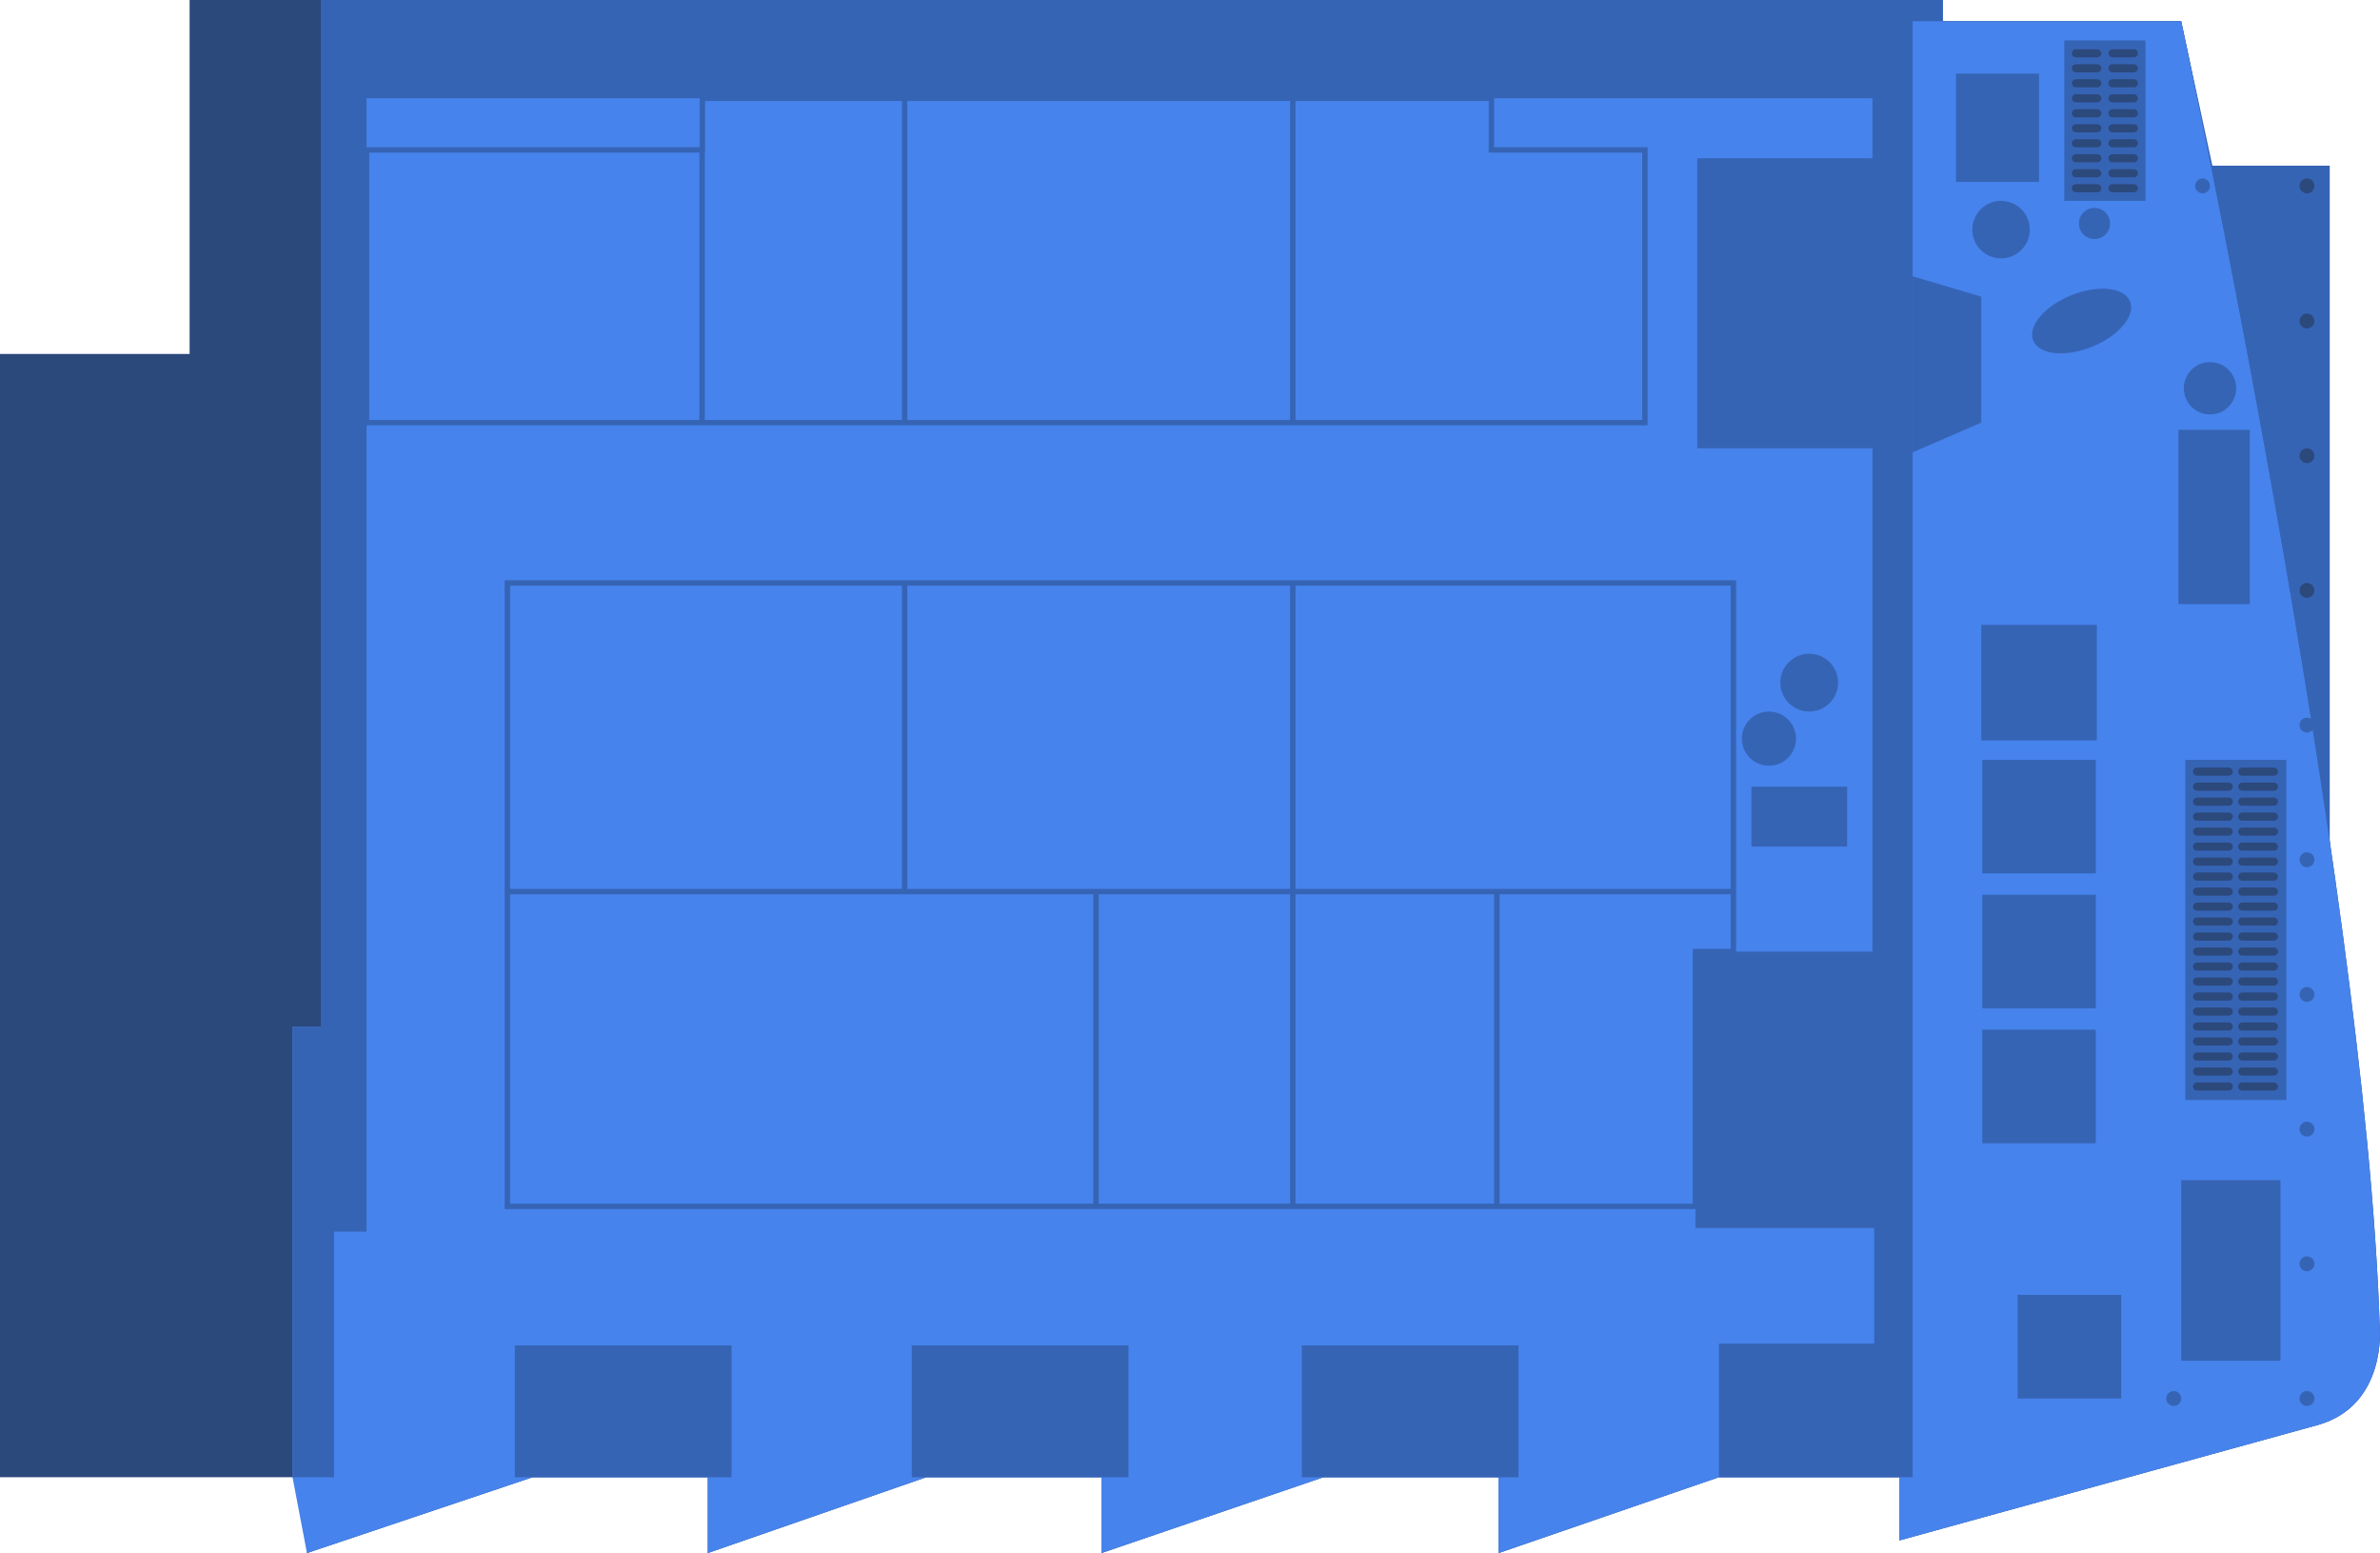 <?xml version="1.0" encoding="utf-8"?>
<!-- Generator: Adobe Illustrator 16.0.0, SVG Export Plug-In . SVG Version: 6.00 Build 0)  -->
<!DOCTYPE svg PUBLIC "-//W3C//DTD SVG 1.1//EN" "http://www.w3.org/Graphics/SVG/1.1/DTD/svg11.dtd">
<svg version="1.1" id="Layer_1" xmlns="http://www.w3.org/2000/svg" xmlns:xlink="http://www.w3.org/1999/xlink" x="0px" y="0px"
	 width="148.129px" height="96.646px" viewBox="0 0 148.129 96.646" enable-background="new 0 0 148.129 96.646"
	 xml:space="preserve">
<polygon fill="#3664b5" points="119.042,1.321 135.754,1.321 137.696,10.311 145.001,10.311 145.001,88.414 119.042,88.414 "/>
<g>
	<path fill="#2c497c" d="M11.8,0h109.119v1.32h14.835c0,0,11.462,53.184,12.361,81.278c0,0,0.448,4.832-3.82,6.067l-26.073,7.192
		v-3.933h-11.237l-13.71,4.72v-4.72H82.373l-13.821,4.72v-4.72H57.65l-13.599,4.72v-4.72h-10.9l-14.047,4.72v-4.72H0V22.026h11.8V0z
		"/>
	<path fill="#4683ec" d="M20.003,0h100.916v1.32h14.835c0,0,11.462,53.184,12.361,81.278c0,0,0.449,4.832-3.821,6.067l-26.071,7.192
		v-3.933h-11.238l-13.711,4.72v-4.72h-10.9l-13.822,4.72v-4.72h-10.9l-13.599,4.72v-4.72h-10.9l-14.048,4.72l-0.899-4.72V63.878
		h1.799V0z"/>
</g>
<rect x="121.738" y="4.58" fill="#3664b5" width="5.17" height="6.742"/>
<rect x="128.48" y="2.514" fill="#3664b5" width="5.057" height="9.984"/>
<rect x="136.011" y="47.284" fill="#3664b5" width="6.292" height="21.169"/>
<g>
	<path fill="#2c497c" d="M144.046,19.976c0-0.256-0.207-0.464-0.464-0.464c-0.256,0-0.463,0.208-0.463,0.464
		c0,0.255,0.207,0.464,0.463,0.464C143.839,20.44,144.046,20.231,144.046,19.976"/>
	<path fill="#2c497c" d="M144.046,28.357c0-0.255-0.207-0.463-0.464-0.463c-0.256,0-0.463,0.208-0.463,0.463
		c0,0.256,0.207,0.464,0.463,0.464C143.839,28.821,144.046,28.613,144.046,28.357"/>
	<path fill="#2c497c" d="M144.046,36.738c0-0.256-0.207-0.464-0.464-0.464c-0.256,0-0.463,0.208-0.463,0.464
		c0,0.255,0.207,0.464,0.463,0.464C143.839,37.202,144.046,36.994,144.046,36.738"/>
	<path fill="#3664b5" d="M144.046,45.119c0-0.255-0.207-0.464-0.464-0.464c-0.256,0-0.463,0.209-0.463,0.464
		c0,0.256,0.207,0.465,0.463,0.465C143.839,45.584,144.046,45.375,144.046,45.119"/>
	<path fill="#3664b5" d="M144.046,53.5c0-0.255-0.207-0.464-0.464-0.464c-0.256,0-0.463,0.209-0.463,0.464
		c0,0.257,0.207,0.465,0.463,0.465C143.839,53.965,144.046,53.757,144.046,53.5"/>
	<path fill="#3664b5" d="M144.046,61.882c0-0.257-0.207-0.464-0.464-0.464c-0.256,0-0.463,0.207-0.463,0.464
		c0,0.256,0.207,0.464,0.463,0.464C143.839,62.346,144.046,62.138,144.046,61.882"/>
	<path fill="#3664b5" d="M144.046,70.263c0-0.256-0.207-0.464-0.464-0.464c-0.256,0-0.463,0.208-0.463,0.464
		c0,0.257,0.207,0.464,0.463,0.464C143.839,70.727,144.046,70.52,144.046,70.263"/>
	<path fill="#3664b5" d="M144.046,78.645c0-0.257-0.207-0.465-0.464-0.465c-0.256,0-0.463,0.208-0.463,0.465
		c0,0.255,0.207,0.464,0.463,0.464C143.839,79.108,144.046,78.899,144.046,78.645"/>
	<path fill="#3664b5" d="M144.046,87.024c0-0.255-0.207-0.464-0.464-0.464c-0.256,0-0.463,0.209-0.463,0.464
		c0,0.257,0.207,0.465,0.463,0.465C143.839,87.489,144.046,87.281,144.046,87.024"/>
	<path fill="#3664b5" d="M135.755,87.024c0-0.255-0.208-0.464-0.464-0.464s-0.464,0.209-0.464,0.464
		c0,0.257,0.208,0.465,0.464,0.465S135.755,87.281,135.755,87.024"/>
	<path fill="#2c497c" d="M144.046,11.569c0-0.256-0.207-0.464-0.464-0.464c-0.256,0-0.463,0.208-0.463,0.464
		c0,0.255,0.207,0.464,0.463,0.464C143.839,12.033,144.046,11.825,144.046,11.569"/>
	<path fill="#3664b5" d="M137.548,11.569c0-0.256-0.206-0.464-0.463-0.464c-0.256,0-0.463,0.208-0.463,0.464
		c0,0.255,0.207,0.464,0.463,0.464C137.342,12.033,137.548,11.825,137.548,11.569"/>
	<path fill="#2c497c" d="M138.715,48.271h-1.972c-0.14,0-0.253-0.112-0.253-0.253c0-0.139,0.113-0.253,0.253-0.253h1.972
		c0.14,0,0.253,0.114,0.253,0.253C138.968,48.159,138.854,48.271,138.715,48.271"/>
	<path fill="#2c497c" d="M138.715,49.205h-1.972c-0.14,0-0.253-0.113-0.253-0.253s0.113-0.254,0.253-0.254h1.972
		c0.14,0,0.253,0.114,0.253,0.254S138.854,49.205,138.715,49.205"/>
	<path fill="#2c497c" d="M138.715,50.137h-1.972c-0.14,0-0.253-0.112-0.253-0.252s0.113-0.254,0.253-0.254h1.972
		c0.14,0,0.253,0.114,0.253,0.254S138.854,50.137,138.715,50.137"/>
	<path fill="#2c497c" d="M138.715,51.07h-1.972c-0.14,0-0.253-0.113-0.253-0.253c0-0.139,0.113-0.253,0.253-0.253h1.972
		c0.14,0,0.253,0.114,0.253,0.253C138.968,50.957,138.854,51.07,138.715,51.07"/>
	<path fill="#2c497c" d="M138.715,52.003h-1.972c-0.14,0-0.253-0.112-0.253-0.252c0-0.141,0.113-0.254,0.253-0.254h1.972
		c0.14,0,0.253,0.113,0.253,0.254C138.968,51.891,138.854,52.003,138.715,52.003"/>
	<path fill="#2c497c" d="M138.715,52.936h-1.972c-0.14,0-0.253-0.111-0.253-0.252c0-0.14,0.113-0.254,0.253-0.254h1.972
		c0.14,0,0.253,0.114,0.253,0.254C138.968,52.824,138.854,52.936,138.715,52.936"/>
	<path fill="#2c497c" d="M138.715,53.869h-1.972c-0.14,0-0.253-0.113-0.253-0.253s0.113-0.253,0.253-0.253h1.972
		c0.14,0,0.253,0.113,0.253,0.253S138.854,53.869,138.715,53.869"/>
	<path fill="#2c497c" d="M138.715,54.802h-1.972c-0.14,0-0.253-0.112-0.253-0.253c0-0.14,0.113-0.253,0.253-0.253h1.972
		c0.14,0,0.253,0.113,0.253,0.253C138.968,54.689,138.854,54.802,138.715,54.802"/>
	<path fill="#2c497c" d="M138.715,55.735h-1.972c-0.14,0-0.253-0.113-0.253-0.253s0.113-0.254,0.253-0.254h1.972
		c0.14,0,0.253,0.114,0.253,0.254S138.854,55.735,138.715,55.735"/>
	<path fill="#2c497c" d="M138.715,56.667h-1.972c-0.14,0-0.253-0.112-0.253-0.251c0-0.141,0.113-0.254,0.253-0.254h1.972
		c0.14,0,0.253,0.113,0.253,0.254C138.968,56.555,138.854,56.667,138.715,56.667"/>
	<path fill="#2c497c" d="M138.715,57.601h-1.972c-0.14,0-0.253-0.113-0.253-0.253c0-0.139,0.113-0.254,0.253-0.254h1.972
		c0.14,0,0.253,0.115,0.253,0.254C138.968,57.487,138.854,57.601,138.715,57.601"/>
	<path fill="#2c497c" d="M138.715,58.534h-1.972c-0.14,0-0.253-0.113-0.253-0.253s0.113-0.254,0.253-0.254h1.972
		c0.14,0,0.253,0.114,0.253,0.254S138.854,58.534,138.715,58.534"/>
	<path fill="#2c497c" d="M138.715,59.466h-1.972c-0.14,0-0.253-0.113-0.253-0.252c0-0.14,0.113-0.254,0.253-0.254h1.972
		c0.14,0,0.253,0.114,0.253,0.254C138.968,59.353,138.854,59.466,138.715,59.466"/>
	<path fill="#2c497c" d="M138.715,60.399h-1.972c-0.14,0-0.253-0.113-0.253-0.253c0-0.139,0.113-0.253,0.253-0.253h1.972
		c0.14,0,0.253,0.114,0.253,0.253C138.968,60.286,138.854,60.399,138.715,60.399"/>
	<path fill="#2c497c" d="M138.715,61.332h-1.972c-0.14,0-0.253-0.112-0.253-0.253c0-0.14,0.113-0.254,0.253-0.254h1.972
		c0.14,0,0.253,0.114,0.253,0.254C138.968,61.22,138.854,61.332,138.715,61.332"/>
	<path fill="#2c497c" d="M130.534,3.57h-1.33c-0.14,0-0.254-0.112-0.254-0.252c0-0.139,0.114-0.253,0.254-0.253h1.33
		c0.139,0,0.252,0.114,0.252,0.253C130.786,3.458,130.673,3.57,130.534,3.57"/>
	<path fill="#2c497c" d="M130.534,4.503h-1.33c-0.14,0-0.254-0.113-0.254-0.253c0-0.139,0.114-0.253,0.254-0.253h1.33
		c0.139,0,0.252,0.114,0.252,0.253C130.786,4.391,130.673,4.503,130.534,4.503"/>
	<path fill="#2c497c" d="M130.534,5.436h-1.33c-0.14,0-0.254-0.113-0.254-0.252c0-0.14,0.114-0.254,0.254-0.254h1.33
		c0.139,0,0.252,0.114,0.252,0.254C130.786,5.323,130.673,5.436,130.534,5.436"/>
	<path fill="#2c497c" d="M130.534,6.37h-1.33c-0.14,0-0.254-0.113-0.254-0.253s0.114-0.253,0.254-0.253h1.33
		c0.139,0,0.252,0.114,0.252,0.253S130.673,6.37,130.534,6.37"/>
	<path fill="#2c497c" d="M130.534,7.302h-1.33c-0.14,0-0.254-0.113-0.254-0.252c0-0.14,0.114-0.254,0.254-0.254h1.33
		c0.139,0,0.252,0.114,0.252,0.254C130.786,7.189,130.673,7.302,130.534,7.302"/>
	<path fill="#2c497c" d="M130.534,8.235h-1.33c-0.14,0-0.254-0.113-0.254-0.252c0-0.139,0.114-0.253,0.254-0.253h1.33
		c0.139,0,0.252,0.114,0.252,0.253C130.786,8.122,130.673,8.235,130.534,8.235"/>
	<path fill="#2c497c" d="M130.534,9.168h-1.33c-0.14,0-0.254-0.113-0.254-0.253c0-0.139,0.114-0.253,0.254-0.253h1.33
		c0.139,0,0.252,0.114,0.252,0.253C130.786,9.055,130.673,9.168,130.534,9.168"/>
	<path fill="#2c497c" d="M130.534,10.101h-1.33c-0.14,0-0.254-0.113-0.254-0.252c0-0.14,0.114-0.254,0.254-0.254h1.33
		c0.139,0,0.252,0.114,0.252,0.254C130.786,9.988,130.673,10.101,130.534,10.101"/>
	<path fill="#2c497c" d="M130.534,11.034h-1.33c-0.14,0-0.254-0.113-0.254-0.252c0-0.14,0.114-0.253,0.254-0.253h1.33
		c0.139,0,0.252,0.114,0.252,0.253C130.786,10.92,130.673,11.034,130.534,11.034"/>
	<path fill="#2c497c" d="M130.534,11.967h-1.33c-0.14,0-0.254-0.113-0.254-0.253s0.114-0.253,0.254-0.253h1.33
		c0.139,0,0.252,0.114,0.252,0.253S130.673,11.967,130.534,11.967"/>
	<path fill="#2c497c" d="M132.808,3.57h-1.33c-0.14,0-0.254-0.112-0.254-0.252c0-0.139,0.114-0.253,0.254-0.253h1.33
		c0.141,0,0.253,0.114,0.253,0.253C133.061,3.458,132.948,3.57,132.808,3.57"/>
	<path fill="#2c497c" d="M132.808,4.503h-1.33c-0.14,0-0.254-0.113-0.254-0.253c0-0.139,0.114-0.253,0.254-0.253h1.33
		c0.141,0,0.253,0.114,0.253,0.253C133.061,4.391,132.948,4.503,132.808,4.503"/>
	<path fill="#2c497c" d="M132.808,5.436h-1.33c-0.14,0-0.254-0.113-0.254-0.252c0-0.14,0.114-0.254,0.254-0.254h1.33
		c0.141,0,0.253,0.114,0.253,0.254C133.061,5.323,132.948,5.436,132.808,5.436"/>
	<path fill="#2c497c" d="M132.808,6.37h-1.33c-0.14,0-0.254-0.113-0.254-0.253s0.114-0.253,0.254-0.253h1.33
		c0.141,0,0.253,0.114,0.253,0.253S132.948,6.37,132.808,6.37"/>
	<path fill="#2c497c" d="M132.808,7.302h-1.33c-0.14,0-0.254-0.113-0.254-0.252c0-0.14,0.114-0.254,0.254-0.254h1.33
		c0.141,0,0.253,0.114,0.253,0.254C133.061,7.189,132.948,7.302,132.808,7.302"/>
	<path fill="#2c497c" d="M132.808,8.235h-1.33c-0.14,0-0.254-0.113-0.254-0.252c0-0.139,0.114-0.253,0.254-0.253h1.33
		c0.141,0,0.253,0.114,0.253,0.253C133.061,8.122,132.948,8.235,132.808,8.235"/>
	<path fill="#2c497c" d="M132.808,9.168h-1.33c-0.14,0-0.254-0.113-0.254-0.253c0-0.139,0.114-0.253,0.254-0.253h1.33
		c0.141,0,0.253,0.114,0.253,0.253C133.061,9.055,132.948,9.168,132.808,9.168"/>
	<path fill="#2c497c" d="M132.808,10.101h-1.33c-0.14,0-0.254-0.113-0.254-0.252c0-0.14,0.114-0.254,0.254-0.254h1.33
		c0.141,0,0.253,0.114,0.253,0.254C133.061,9.988,132.948,10.101,132.808,10.101"/>
	<path fill="#2c497c" d="M132.808,11.034h-1.33c-0.14,0-0.254-0.113-0.254-0.252c0-0.14,0.114-0.253,0.254-0.253h1.33
		c0.141,0,0.253,0.114,0.253,0.253C133.061,10.92,132.948,11.034,132.808,11.034"/>
	<path fill="#2c497c" d="M132.808,11.967h-1.33c-0.14,0-0.254-0.113-0.254-0.253s0.114-0.253,0.254-0.253h1.33
		c0.141,0,0.253,0.114,0.253,0.253S132.948,11.967,132.808,11.967"/>
	<path fill="#2c497c" d="M138.715,62.265h-1.972c-0.14,0-0.253-0.113-0.253-0.252c0-0.14,0.113-0.254,0.253-0.254h1.972
		c0.14,0,0.253,0.114,0.253,0.254C138.968,62.151,138.854,62.265,138.715,62.265"/>
	<path fill="#2c497c" d="M138.715,63.197h-1.972c-0.14,0-0.253-0.112-0.253-0.252s0.113-0.253,0.253-0.253h1.972
		c0.14,0,0.253,0.113,0.253,0.253S138.854,63.197,138.715,63.197"/>
	<path fill="#2c497c" d="M138.715,64.131h-1.972c-0.14,0-0.253-0.112-0.253-0.253c0-0.14,0.113-0.254,0.253-0.254h1.972
		c0.14,0,0.253,0.114,0.253,0.254C138.968,64.019,138.854,64.131,138.715,64.131"/>
	<path fill="#2c497c" d="M138.715,65.063h-1.972c-0.14,0-0.253-0.113-0.253-0.252c0-0.141,0.113-0.254,0.253-0.254h1.972
		c0.14,0,0.253,0.113,0.253,0.254C138.968,64.95,138.854,65.063,138.715,65.063"/>
	<path fill="#2c497c" d="M138.715,65.996h-1.972c-0.14,0-0.253-0.112-0.253-0.253c0-0.139,0.113-0.252,0.253-0.252h1.972
		c0.14,0,0.253,0.113,0.253,0.252C138.968,65.884,138.854,65.996,138.715,65.996"/>
	<path fill="#2c497c" d="M138.715,66.93h-1.972c-0.14,0-0.253-0.113-0.253-0.253s0.113-0.254,0.253-0.254h1.972
		c0.14,0,0.253,0.114,0.253,0.254S138.854,66.93,138.715,66.93"/>
	<path fill="#2c497c" d="M138.715,67.862h-1.972c-0.14,0-0.253-0.113-0.253-0.252c0-0.141,0.113-0.254,0.253-0.254h1.972
		c0.14,0,0.253,0.113,0.253,0.254C138.968,67.749,138.854,67.862,138.715,67.862"/>
	<path fill="#2c497c" d="M141.528,48.271h-1.973c-0.139,0-0.252-0.112-0.252-0.253c0-0.139,0.113-0.253,0.252-0.253h1.973
		c0.14,0,0.252,0.114,0.252,0.253C141.78,48.159,141.668,48.271,141.528,48.271"/>
	<path fill="#2c497c" d="M141.528,49.205h-1.973c-0.139,0-0.252-0.113-0.252-0.253s0.113-0.254,0.252-0.254h1.973
		c0.14,0,0.252,0.114,0.252,0.254S141.668,49.205,141.528,49.205"/>
	<path fill="#2c497c" d="M141.528,50.137h-1.973c-0.139,0-0.252-0.112-0.252-0.252s0.113-0.254,0.252-0.254h1.973
		c0.14,0,0.252,0.114,0.252,0.254S141.668,50.137,141.528,50.137"/>
	<path fill="#2c497c" d="M141.528,51.07h-1.973c-0.139,0-0.252-0.113-0.252-0.253c0-0.139,0.113-0.253,0.252-0.253h1.973
		c0.14,0,0.252,0.114,0.252,0.253C141.78,50.957,141.668,51.07,141.528,51.07"/>
	<path fill="#2c497c" d="M141.528,52.003h-1.973c-0.139,0-0.252-0.112-0.252-0.252c0-0.141,0.113-0.254,0.252-0.254h1.973
		c0.14,0,0.252,0.113,0.252,0.254C141.78,51.891,141.668,52.003,141.528,52.003"/>
	<path fill="#2c497c" d="M141.528,52.936h-1.973c-0.139,0-0.252-0.111-0.252-0.252c0-0.14,0.113-0.254,0.252-0.254h1.973
		c0.14,0,0.252,0.114,0.252,0.254C141.78,52.824,141.668,52.936,141.528,52.936"/>
	<path fill="#2c497c" d="M141.528,53.869h-1.973c-0.139,0-0.252-0.113-0.252-0.253s0.113-0.253,0.252-0.253h1.973
		c0.14,0,0.252,0.113,0.252,0.253S141.668,53.869,141.528,53.869"/>
	<path fill="#2c497c" d="M141.528,54.802h-1.973c-0.139,0-0.252-0.112-0.252-0.253c0-0.14,0.113-0.253,0.252-0.253h1.973
		c0.14,0,0.252,0.113,0.252,0.253C141.78,54.689,141.668,54.802,141.528,54.802"/>
	<path fill="#2c497c" d="M141.528,55.735h-1.973c-0.139,0-0.252-0.113-0.252-0.253s0.113-0.254,0.252-0.254h1.973
		c0.14,0,0.252,0.114,0.252,0.254S141.668,55.735,141.528,55.735"/>
	<path fill="#2c497c" d="M141.528,56.667h-1.973c-0.139,0-0.252-0.112-0.252-0.251c0-0.141,0.113-0.254,0.252-0.254h1.973
		c0.14,0,0.252,0.113,0.252,0.254C141.78,56.555,141.668,56.667,141.528,56.667"/>
	<path fill="#2c497c" d="M141.528,57.601h-1.973c-0.139,0-0.252-0.113-0.252-0.253c0-0.139,0.113-0.254,0.252-0.254h1.973
		c0.14,0,0.252,0.115,0.252,0.254C141.78,57.487,141.668,57.601,141.528,57.601"/>
	<path fill="#2c497c" d="M141.528,58.534h-1.973c-0.139,0-0.252-0.113-0.252-0.253s0.113-0.254,0.252-0.254h1.973
		c0.14,0,0.252,0.114,0.252,0.254S141.668,58.534,141.528,58.534"/>
	<path fill="#2c497c" d="M141.528,59.466h-1.973c-0.139,0-0.252-0.113-0.252-0.252c0-0.14,0.113-0.254,0.252-0.254h1.973
		c0.14,0,0.252,0.114,0.252,0.254C141.78,59.353,141.668,59.466,141.528,59.466"/>
	<path fill="#2c497c" d="M141.528,60.399h-1.973c-0.139,0-0.252-0.113-0.252-0.253c0-0.139,0.113-0.253,0.252-0.253h1.973
		c0.14,0,0.252,0.114,0.252,0.253C141.78,60.286,141.668,60.399,141.528,60.399"/>
	<path fill="#2c497c" d="M141.528,61.332h-1.973c-0.139,0-0.252-0.112-0.252-0.253c0-0.14,0.113-0.254,0.252-0.254h1.973
		c0.14,0,0.252,0.114,0.252,0.254C141.78,61.22,141.668,61.332,141.528,61.332"/>
	<path fill="#2c497c" d="M141.528,62.265h-1.973c-0.139,0-0.252-0.113-0.252-0.252c0-0.14,0.113-0.254,0.252-0.254h1.973
		c0.14,0,0.252,0.114,0.252,0.254C141.78,62.151,141.668,62.265,141.528,62.265"/>
	<path fill="#2c497c" d="M141.528,63.197h-1.973c-0.139,0-0.252-0.112-0.252-0.252s0.113-0.253,0.252-0.253h1.973
		c0.14,0,0.252,0.113,0.252,0.253S141.668,63.197,141.528,63.197"/>
	<path fill="#2c497c" d="M141.528,64.131h-1.973c-0.139,0-0.252-0.112-0.252-0.253c0-0.14,0.113-0.254,0.252-0.254h1.973
		c0.14,0,0.252,0.114,0.252,0.254C141.78,64.019,141.668,64.131,141.528,64.131"/>
	<path fill="#2c497c" d="M141.528,65.063h-1.973c-0.139,0-0.252-0.113-0.252-0.252c0-0.141,0.113-0.254,0.252-0.254h1.973
		c0.14,0,0.252,0.113,0.252,0.254C141.78,64.95,141.668,65.063,141.528,65.063"/>
	<path fill="#2c497c" d="M141.528,65.996h-1.973c-0.139,0-0.252-0.112-0.252-0.253c0-0.139,0.113-0.252,0.252-0.252h1.973
		c0.14,0,0.252,0.113,0.252,0.252C141.78,65.884,141.668,65.996,141.528,65.996"/>
	<path fill="#2c497c" d="M141.528,66.93h-1.973c-0.139,0-0.252-0.113-0.252-0.253s0.113-0.254,0.252-0.254h1.973
		c0.14,0,0.252,0.114,0.252,0.254S141.668,66.93,141.528,66.93"/>
	<path fill="#2c497c" d="M141.528,67.862h-1.973c-0.139,0-0.252-0.113-0.252-0.252c0-0.141,0.113-0.254,0.252-0.254h1.973
		c0.14,0,0.252,0.113,0.252,0.254C141.78,67.749,141.668,67.862,141.528,67.862"/>
</g>
<polygon fill="#3664b5" points="18.205,91.925 18.205,63.878 20.004,63.878 20.004,0 120.919,0 120.919,1.321 119.041,1.321 
	119.041,88.413 119.041,91.925 106.985,91.925 106.985,83.609 116.648,83.609 116.648,76.418 105.523,76.418 105.523,59.215 
	116.536,59.215 116.536,27.894 105.636,27.894 105.636,9.848 116.536,9.848 116.536,6.116 22.812,6.116 22.812,76.643 20.79,76.643 
	20.79,91.925 "/>
<rect x="81.024" y="83.722" fill="#3664b5" width="13.486" height="8.203"/>
<rect x="56.751" y="83.722" fill="#3664b5" width="13.485" height="8.203"/>
<rect x="32.046" y="83.722" fill="#3664b5" width="13.486" height="8.203"/>
<path fill="#3664b5" d="M22.981,26.129h79.228V9.496h-9.554V6.285H43.884v3.211H22.981V26.129z M102.546,26.466H22.644V9.159h20.903
	V5.947h49.446v3.212h9.553V26.466z"/>
<rect x="80.294" y="6.116" fill="#3664b5" width="0.338" height="20.181"/>
<rect x="56.134" y="6.116" fill="#3664b5" width="0.336" height="20.181"/>
<rect x="43.528" y="9.328" fill="#3664b5" width="0.336" height="16.969"/>
<path fill="#3664b5" d="M31.747,74.901h73.607V59.045h2.36V36.443H31.747V74.901z M105.691,75.238h-74.28V36.106h76.641v23.277
	h-2.36V75.238z"/>
<rect x="31.578" y="55.313" fill="#3664b5" width="76.306" height="0.337"/>
<rect x="92.993" y="55.482" fill="#3664b5" width="0.338" height="19.587"/>
<rect x="80.294" y="36.275" fill="#3664b5" width="0.338" height="38.794"/>
<rect x="68.045" y="55.482" fill="#3664b5" width="0.337" height="19.587"/>
<rect x="56.134" y="36.275" fill="#3664b5" width="0.336" height="19.208"/>
<g>
	<path fill="#3664b5" d="M114.401,42.48c0-0.994-0.805-1.799-1.798-1.799s-1.798,0.806-1.798,1.799c0,0.992,0.805,1.798,1.798,1.798
		S114.401,43.473,114.401,42.48"/>
	<path fill="#3664b5" d="M111.783,45.963c0-0.931-0.755-1.686-1.686-1.686s-1.686,0.755-1.686,1.686
		c0,0.932,0.755,1.685,1.686,1.685S111.783,46.895,111.783,45.963"/>
</g>
<rect x="109.008" y="48.951" fill="#3664b5" width="5.956" height="3.732"/>
<rect x="123.312" y="38.883" fill="#3664b5" width="7.192" height="7.192"/>
<rect x="123.375" y="47.284" fill="#3664b5" width="7.066" height="7.067"/>
<rect x="123.375" y="55.681" fill="#3664b5" width="7.066" height="7.066"/>
<rect x="123.375" y="64.076" fill="#3664b5" width="7.066" height="7.066"/>
<rect x="135.755" y="73.44" fill="#3664b5" width="6.18" height="11.237"/>
<rect x="125.571" y="80.576" fill="#3664b5" width="6.45" height="6.448"/>
<g>
	<path fill="#3664b5" d="M139.178,24.162c0-0.9-0.729-1.629-1.629-1.629s-1.63,0.729-1.63,1.629c0,0.901,0.73,1.629,1.63,1.629
		S139.178,25.062,139.178,24.162"/>
</g>
<rect x="135.585" y="26.747" fill="#3664b5" width="4.439" height="10.844"/>
<g>
	<path fill="#3664b5" d="M126.333,14.287c0-0.988-0.802-1.79-1.79-1.79c-0.987,0-1.788,0.802-1.788,1.79
		c0,0.987,0.801,1.789,1.788,1.789C125.531,16.076,126.333,15.274,126.333,14.287"/>
	<path fill="#3664b5" d="M131.328,13.907c0-0.536-0.435-0.969-0.969-0.969c-0.536,0-0.97,0.433-0.97,0.969
		c0,0.535,0.434,0.969,0.97,0.969C130.894,14.876,131.328,14.442,131.328,13.907"/>
	<path fill="#3664b5" d="M132.572,18.761c-0.357-0.885-1.996-1.059-3.66-0.387c-1.665,0.671-2.724,1.933-2.367,2.817
		c0.356,0.885,1.996,1.059,3.66,0.387C131.868,20.907,132.929,19.646,132.572,18.761"/>
</g>
<polygon fill="#3664b5" points="119.042,17.194 123.312,18.459 123.312,26.296 119.042,28.151 "/>
</svg>
